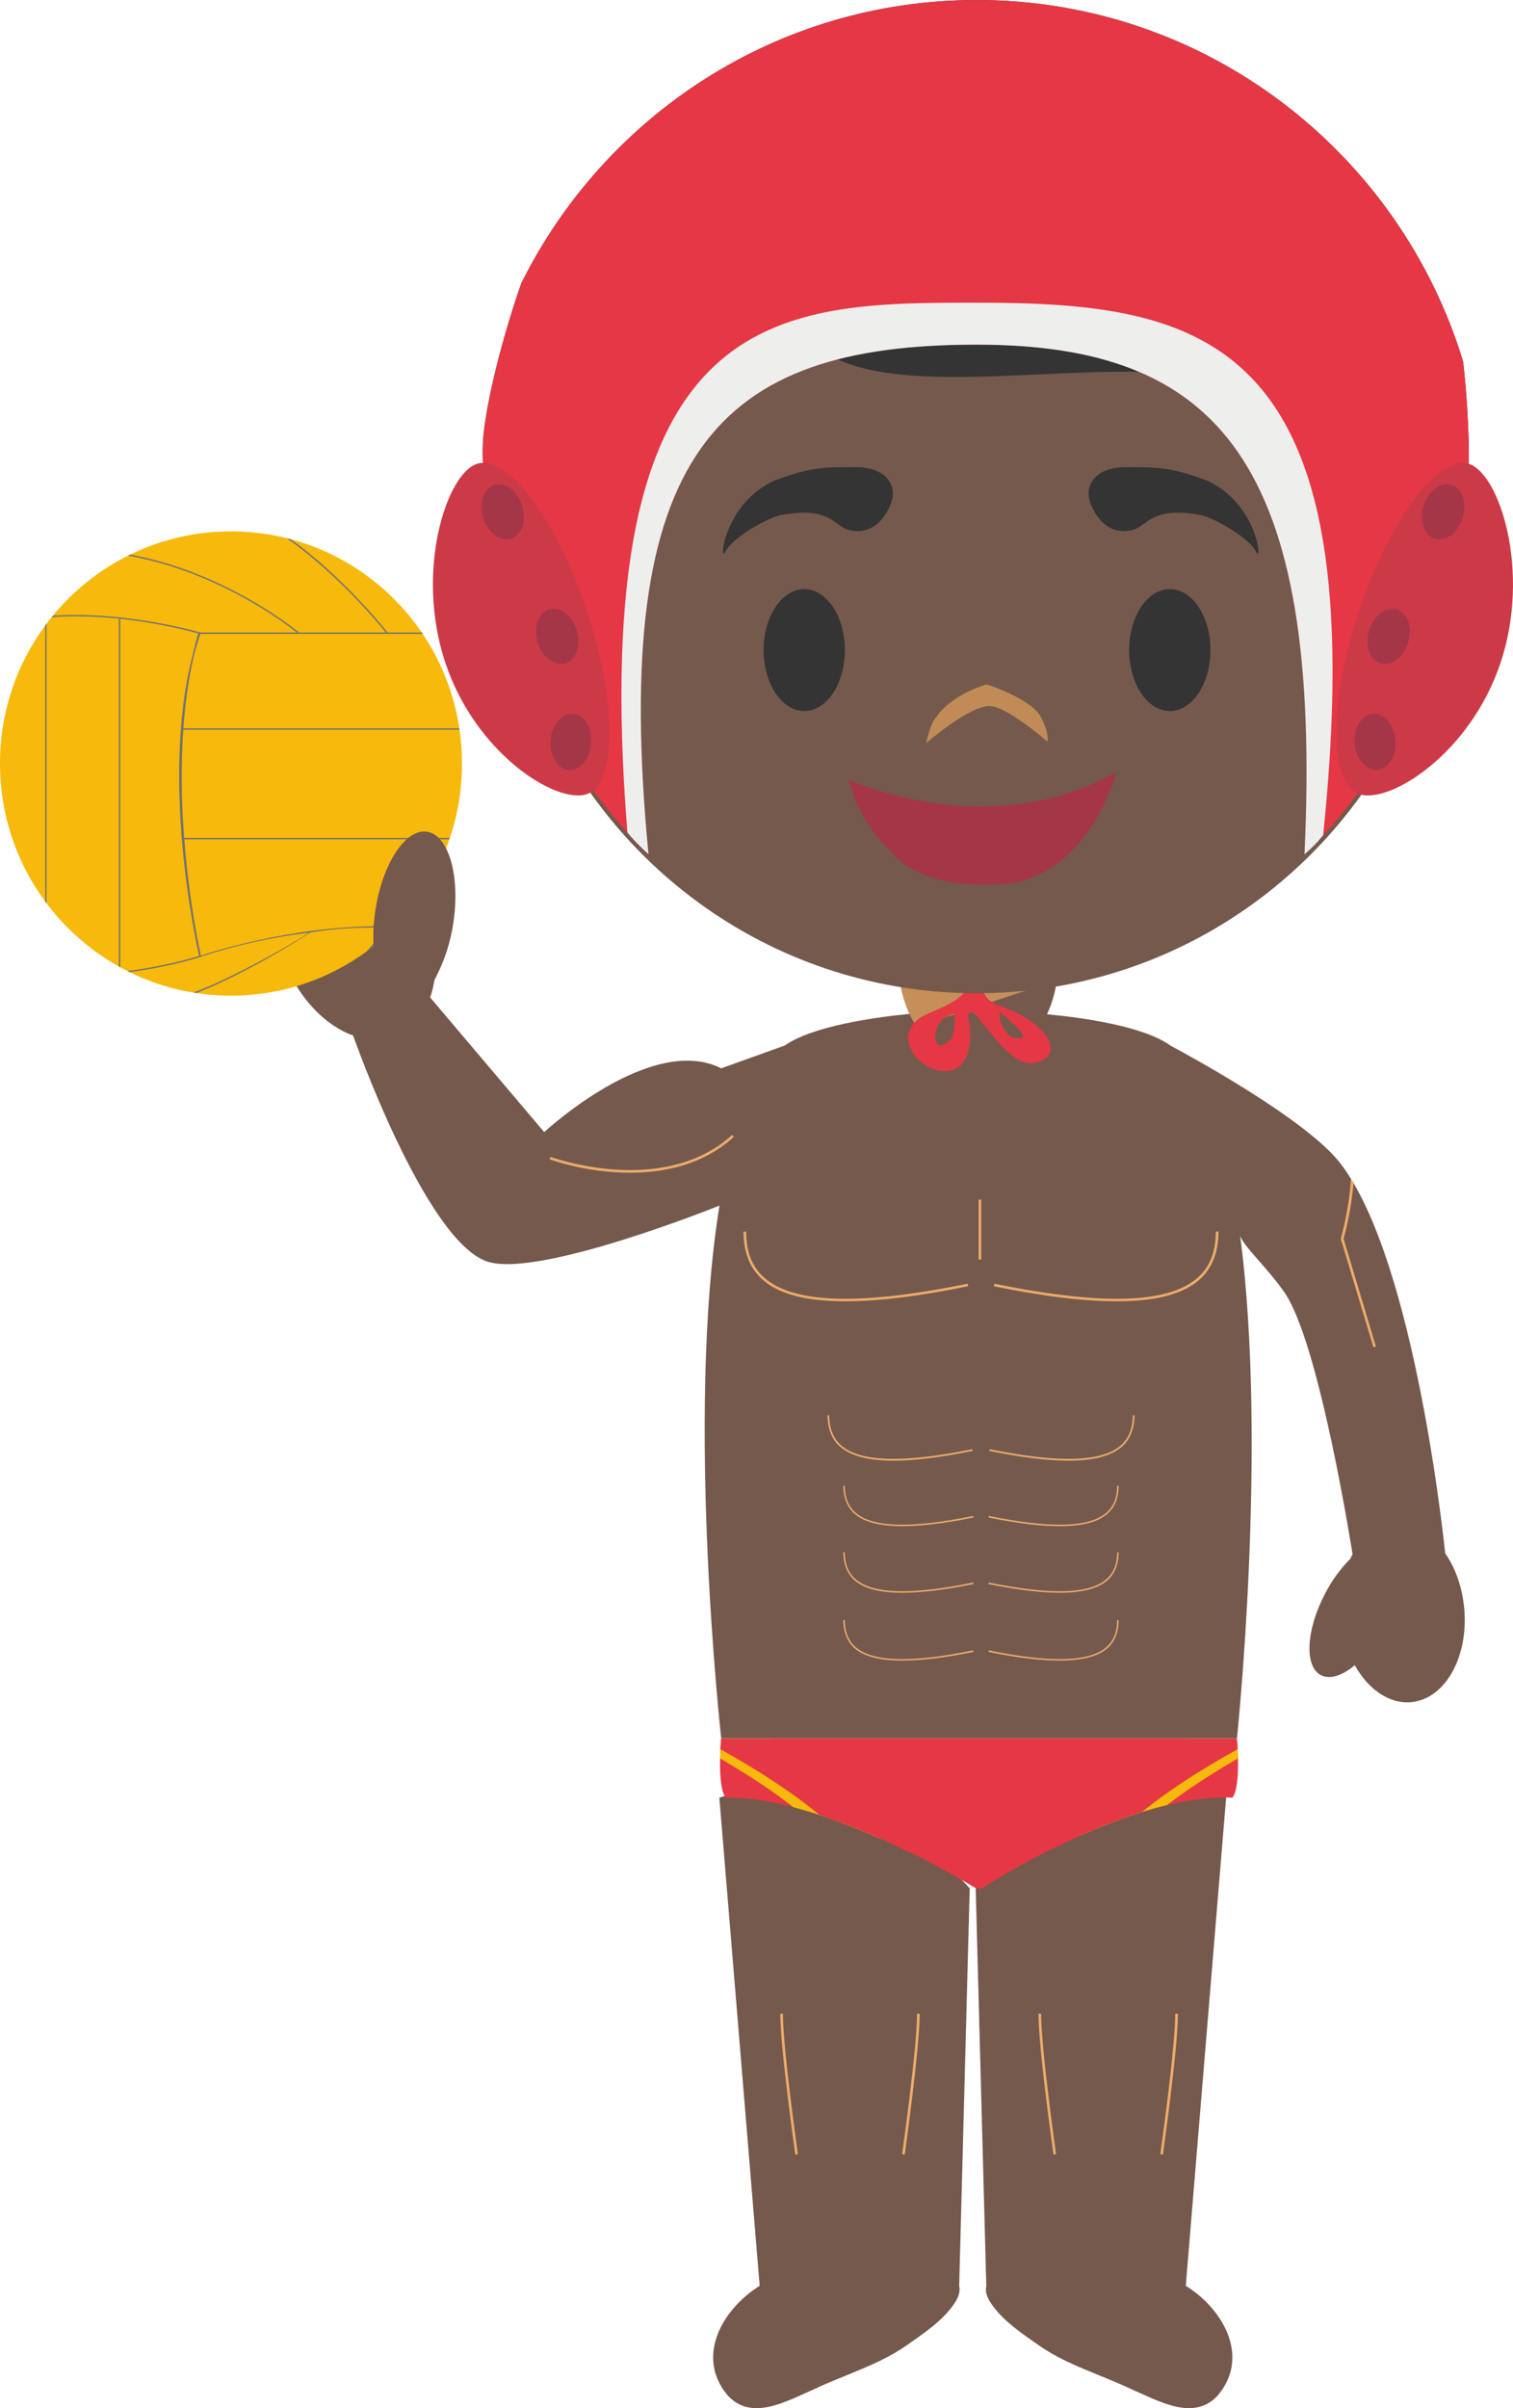 <svg version="1.1" xmlns="http://www.w3.org/2000/svg" xmlns:xlink="http://www.w3.org/1999/xlink" width="74.495" height="118.545" viewBox="0,0,74.495,118.545"><g transform="translate(-202.402,-121.311)"><g data-paper-data="{&quot;isPaintingLayer&quot;:true}" fill-rule="evenodd" stroke="none" stroke-width="1" stroke-linecap="butt" stroke-linejoin="miter" stroke-miterlimit="10" stroke-dasharray="" stroke-dashoffset="0" style="mix-blend-mode: normal"><path d="M249.628,233.829c0.063,0.26 -0.022,0.543 -0.202,0.822c-0.582,0.9 -1.592,1.554 -2.454,2.16c-1.331,0.919 -3.011,1.408 -4.484,2.112c-1.331,0.566 -3.085,1.622 -4.275,0.284c-1.577,-1.902 -0.242,-4.23 1.598,-5.378h-0.006l-1.985,-24.028c0,0 4.482,-1.334 5.93,-0.93c2.011,0.561 6.397,5.396 6.397,5.396l-0.518,19.562M260.78,233.828c1.842,1.141 3.177,3.476 1.602,5.378c-1.192,1.338 -2.944,0.282 -4.277,-0.284c-1.47,-0.704 -3.155,-1.193 -4.487,-2.112c-0.859,-0.606 -1.871,-1.26 -2.451,-2.16c-0.18,-0.279 -0.267,-0.552 -0.2,-0.822h-0.004l-0.522,-19.562c0,0 4.446,-4.866 6.48,-5.424c1.429,-0.393 5.852,0.958 5.852,0.958l-1.987,24.029h-0.007" data-paper-data="{&quot;origPos&quot;:null}" fill="#75594c"/><path d="M246.949,227.372c0.006,-0.052 0.736,-5.23 0.736,-6.932h-0.132c0,1.702 -0.726,6.858 -0.734,6.912l0.13,0.019M241.559,227.372l0.13,-0.02c-0.009,-0.054 -0.739,-5.21 -0.739,-6.911h-0.13c0,1.701 0.73,6.879 0.739,6.93zM254.271,227.372c-0.008,-0.052 -0.738,-5.23 -0.738,-6.932h0.13c0,1.702 0.73,6.858 0.736,6.912l-0.128,0.019M259.661,227.372l-0.13,-0.02c0.006,-0.054 0.736,-5.21 0.736,-6.911h0.133c0,1.701 -0.732,6.879 -0.738,6.93z" data-paper-data="{&quot;origPos&quot;:null}" fill="#eeac6c"/><path d="M237.912,206.882h25.39c0,0 0.223,2.337 -0.217,2.92c-5.253,-0.205 -12.332,4.466 -12.332,4.466h-0.295c0,0 -7.29,-4.541 -12.327,-4.466c-0.446,-0.583 -0.22,-2.92 -0.22,-2.92z" fill="#e63744"/><path d="M259.863,210.168c-1.466,0.349 -2.94,0.914 -4.26,1.501c1.596,-1.536 4.237,-3.748 5.137,-4.763h2.563c0,0 0.043,0.422 0.05,0.962c-0.862,0.506 -2.259,1.346 -3.49,2.3" fill="#f7b90b"/><path d="M258.637,210.504c-1.643,0.507 -3.235,1.227 -4.553,1.888c1.351,-1.455 4.794,-4.338 5.854,-5.485h3.364c0,0 0.021,0.198 0.037,0.512c-0.367,0.201 -2.839,1.558 -4.702,3.085" fill="#e63744"/><path d="M237.858,207.87c0.009,-0.543 0.053,-0.962 0.053,-0.962h2.56c0.938,1.012 3.741,3.397 5.311,4.935c-1.336,-0.596 -2.827,-1.183 -4.304,-1.564c-1.262,-0.991 -2.725,-1.885 -3.62,-2.409" fill="#f7b90b"/><path d="M237.873,207.421c0.019,-0.314 0.039,-0.515 0.039,-0.515h3.362c1.094,1.213 4.736,4.224 5.986,5.627c-1.307,-0.645 -2.894,-1.355 -4.521,-1.885c-1.874,-1.575 -4.469,-3.009 -4.866,-3.227" fill="#e63744"/><path d="M274.487,200.398c0.254,2.416 -0.896,4.521 -2.573,4.7c-1.092,0.116 -2.141,-0.617 -2.807,-1.815c-0.619,0.517 -1.234,0.72 -1.675,0.484c-0.82,-0.435 -0.723,-2.242 0.222,-4.025c0.322,-0.625 0.737,-1.197 1.231,-1.697c0.034,-0.075 0.071,-0.148 0.113,-0.219c0,0 -1.628,-10.444 -3.368,-12.916c-0.868,-1.237 -1.967,-2.21 -2.167,-2.762v-0.005c1.362,10.347 -0.158,24.74 -0.158,24.74h-25.393c0,0 -1.774,-15.857 -0.083,-26.241v0.014c0,0 -9.015,3.639 -11.484,2.74c-3.053,-1.113 -6.556,-11.108 -6.556,-11.108h0.002c-1.316,-0.471 -2.586,-1.73 -3.324,-3.473c-1.14,-2.712 -0.547,-5.56 1.337,-6.362c1.227,-0.52 2.697,-0.04 3.889,1.11c0.542,-0.816 1.177,-1.272 1.772,-1.154c1.108,0.218 1.625,2.338 1.16,4.748c-0.155,0.839 -0.437,1.649 -0.834,2.404c-0.048,0.299 -0.115,0.587 -0.211,0.855v-0.005l5.618,6.63c0,0 5.246,-4.886 8.714,-3.14c0.784,-0.28 3.134,-1.126 3.134,-1.126c1.356,-0.947 4.338,-1.377 6.14,-1.554c-0.304,-0.674 -0.486,-1.4 -0.486,-1.937h7.746c0,0.537 -0.182,1.276 -0.49,1.955c1.834,0.173 4.785,0.6 6.093,1.553c0.692,0.369 6.618,3.565 8.334,5.769c3.745,4.809 5.181,19.274 5.181,19.274c-0.001,-0.022 -0.003,-0.044 -0.007,-0.066c0.484,0.701 0.823,1.61 0.929,2.63" data-paper-data="{&quot;origPos&quot;:null}" fill="#75594c"/><path d="M247.53,171.858c-0.437,-0.668 -0.745,-1.597 -0.817,-2.271c2.557,0.419 5.166,0.41 7.72,-0.026l-0.013,0.013l-6.89,2.284" data-paper-data="{&quot;origPos&quot;:null}" fill="#c58f59"/><path d="M225.148,158.895c0,6.314 -5.09,11.428 -11.372,11.428c-6.284,0 -11.374,-5.114 -11.374,-11.428c0,-6.312 5.09,-11.426 11.374,-11.426c6.282,0 11.372,5.114 11.372,11.426" fill="#f7b90b"/><path d="M221.869,166.922l-0.062,0.064c-0.1,-0.002 -0.198,-0.007 -0.3,-0.009c-0.13,0.172 -0.407,0.524 -0.797,0.977c-0.091,0.068 -0.18,0.138 -0.274,0.203c0.498,-0.558 0.845,-0.995 0.988,-1.18c-0.106,-0.002 -0.217,-0.007 -0.325,-0.007c-1.388,0 -2.193,0.053 -3.403,0.238c0,0 -2.035,1.343 -4.347,2.433c-0.391,0.184 -0.821,0.371 -1.286,0.554l-0.132,-0.026c0.501,-0.189 0.97,-0.389 1.39,-0.589c2.034,-0.962 3.973,-2.112 4.282,-2.356c-3.093,0.377 -5.366,1.204 -5.366,1.204c-0.178,0.059 -1.573,0.489 -3.453,0.735c-0.037,-0.015 -0.076,-0.035 -0.108,-0.052c1.891,-0.242 3.311,-0.674 3.531,-0.742c-0.066,-0.29 -0.574,-2.561 -0.832,-5.503c-0.228,-2.574 -0.3,-6.139 0.497,-9.254c0.087,-0.378 0.183,-0.751 0.293,-1.12c-0.345,-0.096 -1.891,-0.512 -3.845,-0.722v17.157c-0.022,-0.014 -0.044,-0.029 -0.068,-0.04v-17.123c-0.668,-0.07 -1.387,-0.115 -2.121,-0.115c-0.408,0 -0.801,0.015 -1.184,0.043c0.021,-0.023 0.041,-0.047 0.059,-0.072c0.363,-0.026 0.738,-0.036 1.124,-0.036c3.132,0 5.99,0.822 6.12,0.86h4.771c-1.151,-0.885 -2.392,-1.645 -3.703,-2.27c-1.216,-0.58 -2.809,-1.194 -4.612,-1.51c0.035,-0.017 0.069,-0.034 0.103,-0.053c1.771,0.326 3.339,0.928 4.54,1.504c2.091,0.999 3.513,2.118 3.778,2.33h4.273c-0.39,-0.484 -2.377,-2.876 -4.872,-4.638c0.065,0.017 0.13,0.032 0.193,0.05c0.656,0.473 1.256,0.97 1.776,1.44c1.075,0.972 2.074,2.025 2.99,3.148h1.679l0.045,0.07h-10.942c-0.123,0.362 -0.232,0.728 -0.33,1.104c-0.26,1.157 -0.423,2.354 -0.508,3.547h13.589l0.007,0.068h-13.602c-0.112,1.774 -0.096,3.554 0.046,5.326h13.08c-0.011,0.022 -0.015,0.043 -0.022,0.067h-13.052c0.239,3.086 0.745,5.411 0.812,5.728c0.417,-0.142 4.408,-1.449 8.81,-1.449c0.257,0 0.514,0.006 0.771,0.017zM204.632,152.101c0.021,-0.032 0.045,-0.059 0.065,-0.091v13.771c-0.02,-0.031 -0.044,-0.062 -0.065,-0.09v-13.589" fill="#727371"/><path d="M224.726,166.721c-0.345,2.306 -1.481,4.045 -2.545,3.886c-1.057,-0.16 -1.642,-2.156 -1.3,-4.464c0.345,-2.309 1.485,-4.047 2.542,-3.89c1.064,0.159 1.644,2.16 1.303,4.468" data-paper-data="{&quot;origPos&quot;:null}" fill="#75594c"/><path d="M244.027,185.369c1.607,0 3.615,-0.245 6.045,-0.742l-0.026,-0.124c-5.202,1.06 -8.452,0.986 -9.932,-0.227c-0.656,-0.539 -0.973,-1.29 -0.973,-2.337h-0.132c0,1.047 0.336,1.874 1.025,2.437c0.81,0.668 2.134,0.993 3.993,0.993M257.38,185.369c-1.607,0 -3.618,-0.245 -6.048,-0.742l0.029,-0.124c5.202,1.06 8.449,0.986 9.93,-0.227c0.655,-0.539 0.972,-1.29 0.972,-2.337h0.133c0,1.047 -0.335,1.874 -1.023,2.437c-0.812,0.668 -2.134,0.993 -3.993,0.993M250.586,180.364h0.128v2.95h-0.128zM246.832,196.44c0.932,0 2.098,-0.142 3.505,-0.43l-0.015,-0.076c-3.014,0.617 -4.897,0.576 -5.757,-0.129c-0.38,-0.312 -0.566,-0.765 -0.566,-1.355h-0.074c0,0.589 0.195,1.087 0.595,1.412c0.467,0.388 1.233,0.578 2.312,0.578M254.572,196.44c-0.932,0 -2.095,-0.142 -3.502,-0.43l0.015,-0.076c3.014,0.617 4.899,0.576 5.757,-0.129c0.38,-0.312 0.564,-0.765 0.564,-1.355h0.074c0,0.589 -0.193,1.087 -0.593,1.412c-0.469,0.388 -1.233,0.578 -2.315,0.578M246.832,199.715c0.932,0 2.098,-0.142 3.505,-0.428l-0.015,-0.074c-3.014,0.615 -4.897,0.572 -5.757,-0.135c-0.38,-0.31 -0.566,-0.762 -0.566,-1.353h-0.074c0,0.591 0.195,1.086 0.595,1.414c0.467,0.386 1.233,0.576 2.312,0.576M254.572,199.715c-0.932,0 -2.095,-0.142 -3.502,-0.428l0.015,-0.074c3.014,0.615 4.899,0.572 5.757,-0.135c0.38,-0.31 0.564,-0.762 0.564,-1.353h0.074c0,0.591 -0.193,1.086 -0.593,1.414c-0.469,0.386 -1.233,0.576 -2.315,0.576M246.832,203.055c0.932,0 2.098,-0.141 3.505,-0.427l-0.015,-0.077c-3.014,0.618 -4.897,0.574 -5.757,-0.128c-0.38,-0.314 -0.566,-0.768 -0.566,-1.357h-0.074c0,0.589 0.195,1.086 0.595,1.416c0.467,0.383 1.233,0.573 2.312,0.573M254.572,203.055c-0.932,0 -2.095,-0.141 -3.502,-0.427l0.015,-0.077c3.014,0.618 4.899,0.574 5.757,-0.128c0.38,-0.314 0.564,-0.768 0.564,-1.357h0.074c0,0.589 -0.193,1.086 -0.593,1.416c-0.469,0.383 -1.233,0.573 -2.315,0.573M246.387,193.214c1.04,0 2.336,-0.162 3.909,-0.482l-0.017,-0.083c-3.362,0.685 -5.462,0.635 -6.42,-0.153c-0.421,-0.345 -0.627,-0.862 -0.627,-1.516h-0.085c0,0.654 0.215,1.217 0.66,1.582c0.524,0.429 1.38,0.652 2.58,0.652M255.018,193.214c-1.041,0 -2.337,-0.162 -3.909,-0.482l0.018,-0.083c3.363,0.685 5.463,0.635 6.42,-0.153c0.422,-0.345 0.63,-0.862 0.63,-1.516h0.083c0,0.654 -0.215,1.217 -0.662,1.582c-0.524,0.429 -1.375,0.652 -2.58,0.652M233.426,179.041c1.588,0 3.572,-0.354 5.11,-1.77l-0.087,-0.095c-1.748,1.607 -4.085,1.817 -5.735,1.71c-1.796,-0.116 -3.194,-0.62 -3.207,-0.626l-0.046,0.122c1.048,0.351 2.137,0.564 3.24,0.635c0.23,0.013 0.471,0.023 0.725,0.023M270.147,187.594l-0.124,0.035l-1.6,-5.319v-0.037c0.006,-0.024 0.412,-1.458 0.495,-2.939c0.044,0.067 0.082,0.135 0.124,0.205c-0.098,1.335 -0.437,2.57 -0.487,2.751z" fill="#eeac6c"/><path d="M252.329,172.393c1.282,0.262 -0.608,-1.13 -0.738,-1.32l0.065,0.515c0.015,-0.081 0.189,0.707 0.673,0.805M249.23,172.434c0.228,-0.288 0.163,-1.224 0.163,-1.224c-0.076,-0.015 -0.623,0.208 -0.771,0.515c-0.402,0.755 -0.047,1.497 0.608,0.709M253.719,172.07c0.582,0.58 0.666,1.471 -0.558,1.584c-0.938,0.024 -1.922,-1.44 -2.576,-2.221c-0.48,-0.576 -0.525,-0.109 -0.525,-0.109c0.306,1.287 0.061,3.19 -1.713,2.607c-0.932,-0.356 -1.633,-1.42 -0.973,-2.212c0.289,-0.404 0.96,-0.598 1.474,-0.84c0.356,-0.168 0.973,-0.511 1.11,-0.875c0.085,-0.221 0.024,-0.465 0.115,-0.689c-0.269,-0.991 0.378,-0.223 0.782,0.87c0.299,0.805 1.524,0.541 2.864,1.885" fill="#e63744"/><path d="M273.535,150.306c1.196,0.773 1.98,2.086 1.98,3.578c0,2.376 -1.994,4.303 -4.452,4.303c-0.067,0 -0.139,-0.004 -0.206,-0.007c-3.987,7.174 -11.615,12.024 -20.372,12.024c-8.764,0 -16.399,-4.859 -20.379,-12.043c-0.163,0.015 -0.328,0.026 -0.495,0.026c-2.456,0 -4.45,-1.927 -4.45,-4.302c0,-1.604 0.908,-3 2.252,-3.74c-0.156,-1.096 -0.238,-2.221 -0.238,-3.36c0,-12.936 10.437,-23.424 23.31,-23.424c12.874,0 23.312,10.488 23.312,23.424c0,1.195 -0.091,2.371 -0.263,3.521" data-paper-data="{&quot;origPos&quot;:null}" fill="#75594c"/><path d="M274.721,143.42c0.037,2.749 -0.921,8.7 -2.788,12.25c0,0 -4.584,-13.036 -8.362,-15.1c-4.615,-2.527 -16.781,1.113 -20.907,-2.157c-0.684,-0.544 -0.608,-1.772 -0.608,-1.772c0,0 -0.79,1.566 -1.17,2.005c-2,2.282 -7.183,5.592 -9.639,7.368c-1.983,1.429 -2.075,1.414 -1.635,9.656c0,0 -3.636,-7.498 -3.436,-12.51c0.057,-1.44 0.756,-4.641 1.887,-7.891c4.102,-8.274 12.603,-13.958 22.427,-13.958c11.282,0 20.822,7.499 23.952,17.804c0.161,1.43 0.254,2.866 0.28,4.305" fill="#333433"/><path d="M273.831,150.204c1.027,0.788 1.683,2.001 1.683,3.369c0,2.378 -1.993,4.304 -4.449,4.304c-0.069,0 -0.141,-0.004 -0.209,-0.006c-1.13,2.031 -2.554,3.883 -4.225,5.498c0.899,-19.318 -4.237,-25.093 -16.147,-25.093c-12.729,0 -18.064,5.239 -16.153,25.084c-1.672,-1.619 -3.096,-3.476 -4.226,-5.511c-0.163,0.018 -0.328,0.028 -0.493,0.028c-2.458,0 -4.451,-1.926 -4.451,-4.304c0,-1.576 0.877,-2.952 2.184,-3.698c-0.693,-2.2 -1.251,-4.665 -1.168,-6.714c0.057,-1.442 0.756,-4.641 1.887,-7.894c4.104,-8.273 12.605,-13.955 22.427,-13.955c11.28,0 20.821,7.497 23.95,17.802c0.161,1.431 0.254,2.868 0.28,4.307c0.02,1.566 -0.282,4.173 -0.89,6.783" fill="#e63744"/><path d="M231.291,151.365c1.494,4.486 1.494,8.533 -0.002,9.04c-1.496,0.501 -5.47,-1.988 -6.962,-6.476c-1.496,-4.49 0.048,-9.277 1.546,-9.781c1.496,-0.506 3.924,2.725 5.418,7.217" fill="#cc3a48"/><path d="M228.114,146.205c0.228,0.733 -0.02,1.462 -0.549,1.625c-0.534,0.164 -1.144,-0.294 -1.372,-1.027c-0.224,-0.73 0.021,-1.458 0.553,-1.622c0.53,-0.165 1.145,0.293 1.368,1.024M230.799,152.341c0.226,0.733 -0.022,1.455 -0.552,1.623c-0.532,0.166 -1.144,-0.292 -1.37,-1.025c-0.226,-0.731 0.022,-1.458 0.554,-1.626c0.53,-0.163 1.144,0.295 1.368,1.028M231.512,157.917c-0.061,0.762 -0.563,1.342 -1.119,1.296c-0.556,-0.048 -0.949,-0.705 -0.886,-1.466c0.063,-0.764 0.565,-1.344 1.119,-1.296c0.553,0.046 0.949,0.7 0.886,1.466" fill="#a53647"/><path d="M269.323,151.365c1.494,-4.492 3.924,-7.723 5.417,-7.217c1.499,0.504 3.043,5.291 1.547,9.781c-1.492,4.488 -5.466,6.977 -6.962,6.476c-1.494,-0.507 -1.498,-4.554 -0.002,-9.04" fill="#cc3a48"/><path d="M272.499,146.205c0.224,-0.731 0.838,-1.189 1.368,-1.024c0.532,0.164 0.778,0.892 0.554,1.622c-0.226,0.733 -0.841,1.191 -1.371,1.027c-0.529,-0.163 -0.779,-0.892 -0.55,-1.625M269.815,152.341c0.223,-0.733 0.84,-1.191 1.368,-1.028c0.532,0.168 0.779,0.895 0.553,1.626c-0.225,0.733 -0.838,1.191 -1.37,1.025c-0.529,-0.168 -0.779,-0.89 -0.551,-1.623M269.102,157.917c-0.063,-0.766 0.333,-1.42 0.887,-1.466c0.553,-0.048 1.055,0.532 1.12,1.296c0.063,0.761 -0.335,1.418 -0.887,1.466c-0.555,0.046 -1.059,-0.534 -1.12,-1.296" fill="#a53647"/><path d="M250.49,136.212c11.281,0 19.615,1.662 17.059,26.21c-0.317,0.397 -0.488,0.557 -0.918,0.947c0.899,-19.318 -4.237,-25.093 -16.147,-25.093c-12.729,0 -18.064,5.238 -16.153,25.084c-0.526,-0.475 -0.849,-0.835 -1.038,-1.068c-2.096,-26.08 7.376,-26.08 17.197,-26.08" fill="#eeeeed"/><path d="M246.311,145.961c0,0 -0.503,1.803 -2.082,1.446c-0.772,-0.174 -0.908,-1.201 -3.386,-0.74c-0.779,0.18 -2.417,1.156 -2.732,1.808c-0.316,0.652 -0.088,-2.392 2.457,-3.522c1.835,-0.675 2.457,-0.642 3.977,-0.642c1.52,0 1.987,0.907 1.766,1.65M256.052,145.961c0,0 0.503,1.803 2.082,1.446c0.772,-0.174 0.908,-1.201 3.386,-0.74c0.779,0.18 2.417,1.156 2.732,1.808c0.316,0.652 0.087,-2.392 -2.457,-3.522c-1.835,-0.675 -2.457,-0.642 -3.977,-0.642c-1.52,0 -1.987,0.907 -1.766,1.65M244,153.311c0,1.657 -0.895,3 -2,3c-1.105,0 -2,-1.343 -2,-3c0,-1.657 0.895,-3 2,-3c1.105,0 2,1.343 2,3M262,153.311c0,1.657 -0.895,3 -2,3c-1.105,0 -2,-1.343 -2,-3c0,-1.657 0.895,-3 2,-3c1.105,0 2,1.343 2,3" data-paper-data="{&quot;origPos&quot;:null}" fill="#333433"/><path d="M251.02,156.069c-1.125,0.153 -3.02,1.834 -3.02,1.834c0,0 0.207,-1.009 0.503,-1.299c0.8,-1.156 2.487,-1.604 2.487,-1.604c0,0 2.173,0.703 2.65,1.588c0.443,0.824 0.34,1.238 0.34,1.238c0,0 -2.121,-1.871 -2.96,-1.756z" data-paper-data="{&quot;origPos&quot;:null}" fill="#c08b56"/><path d="M244.2,159.696c0,0 6.897,3.208 13.172,-0.397c0,0 -1.39,5.47 -5.95,5.561c-4.115,0.122 -4.984,-1.492 -5.477,-1.956c-0.492,-0.463 -1.42,-1.772 -1.745,-3.208" data-paper-data="{&quot;origPos&quot;:null}" fill="#a53647"/></g></g></svg>